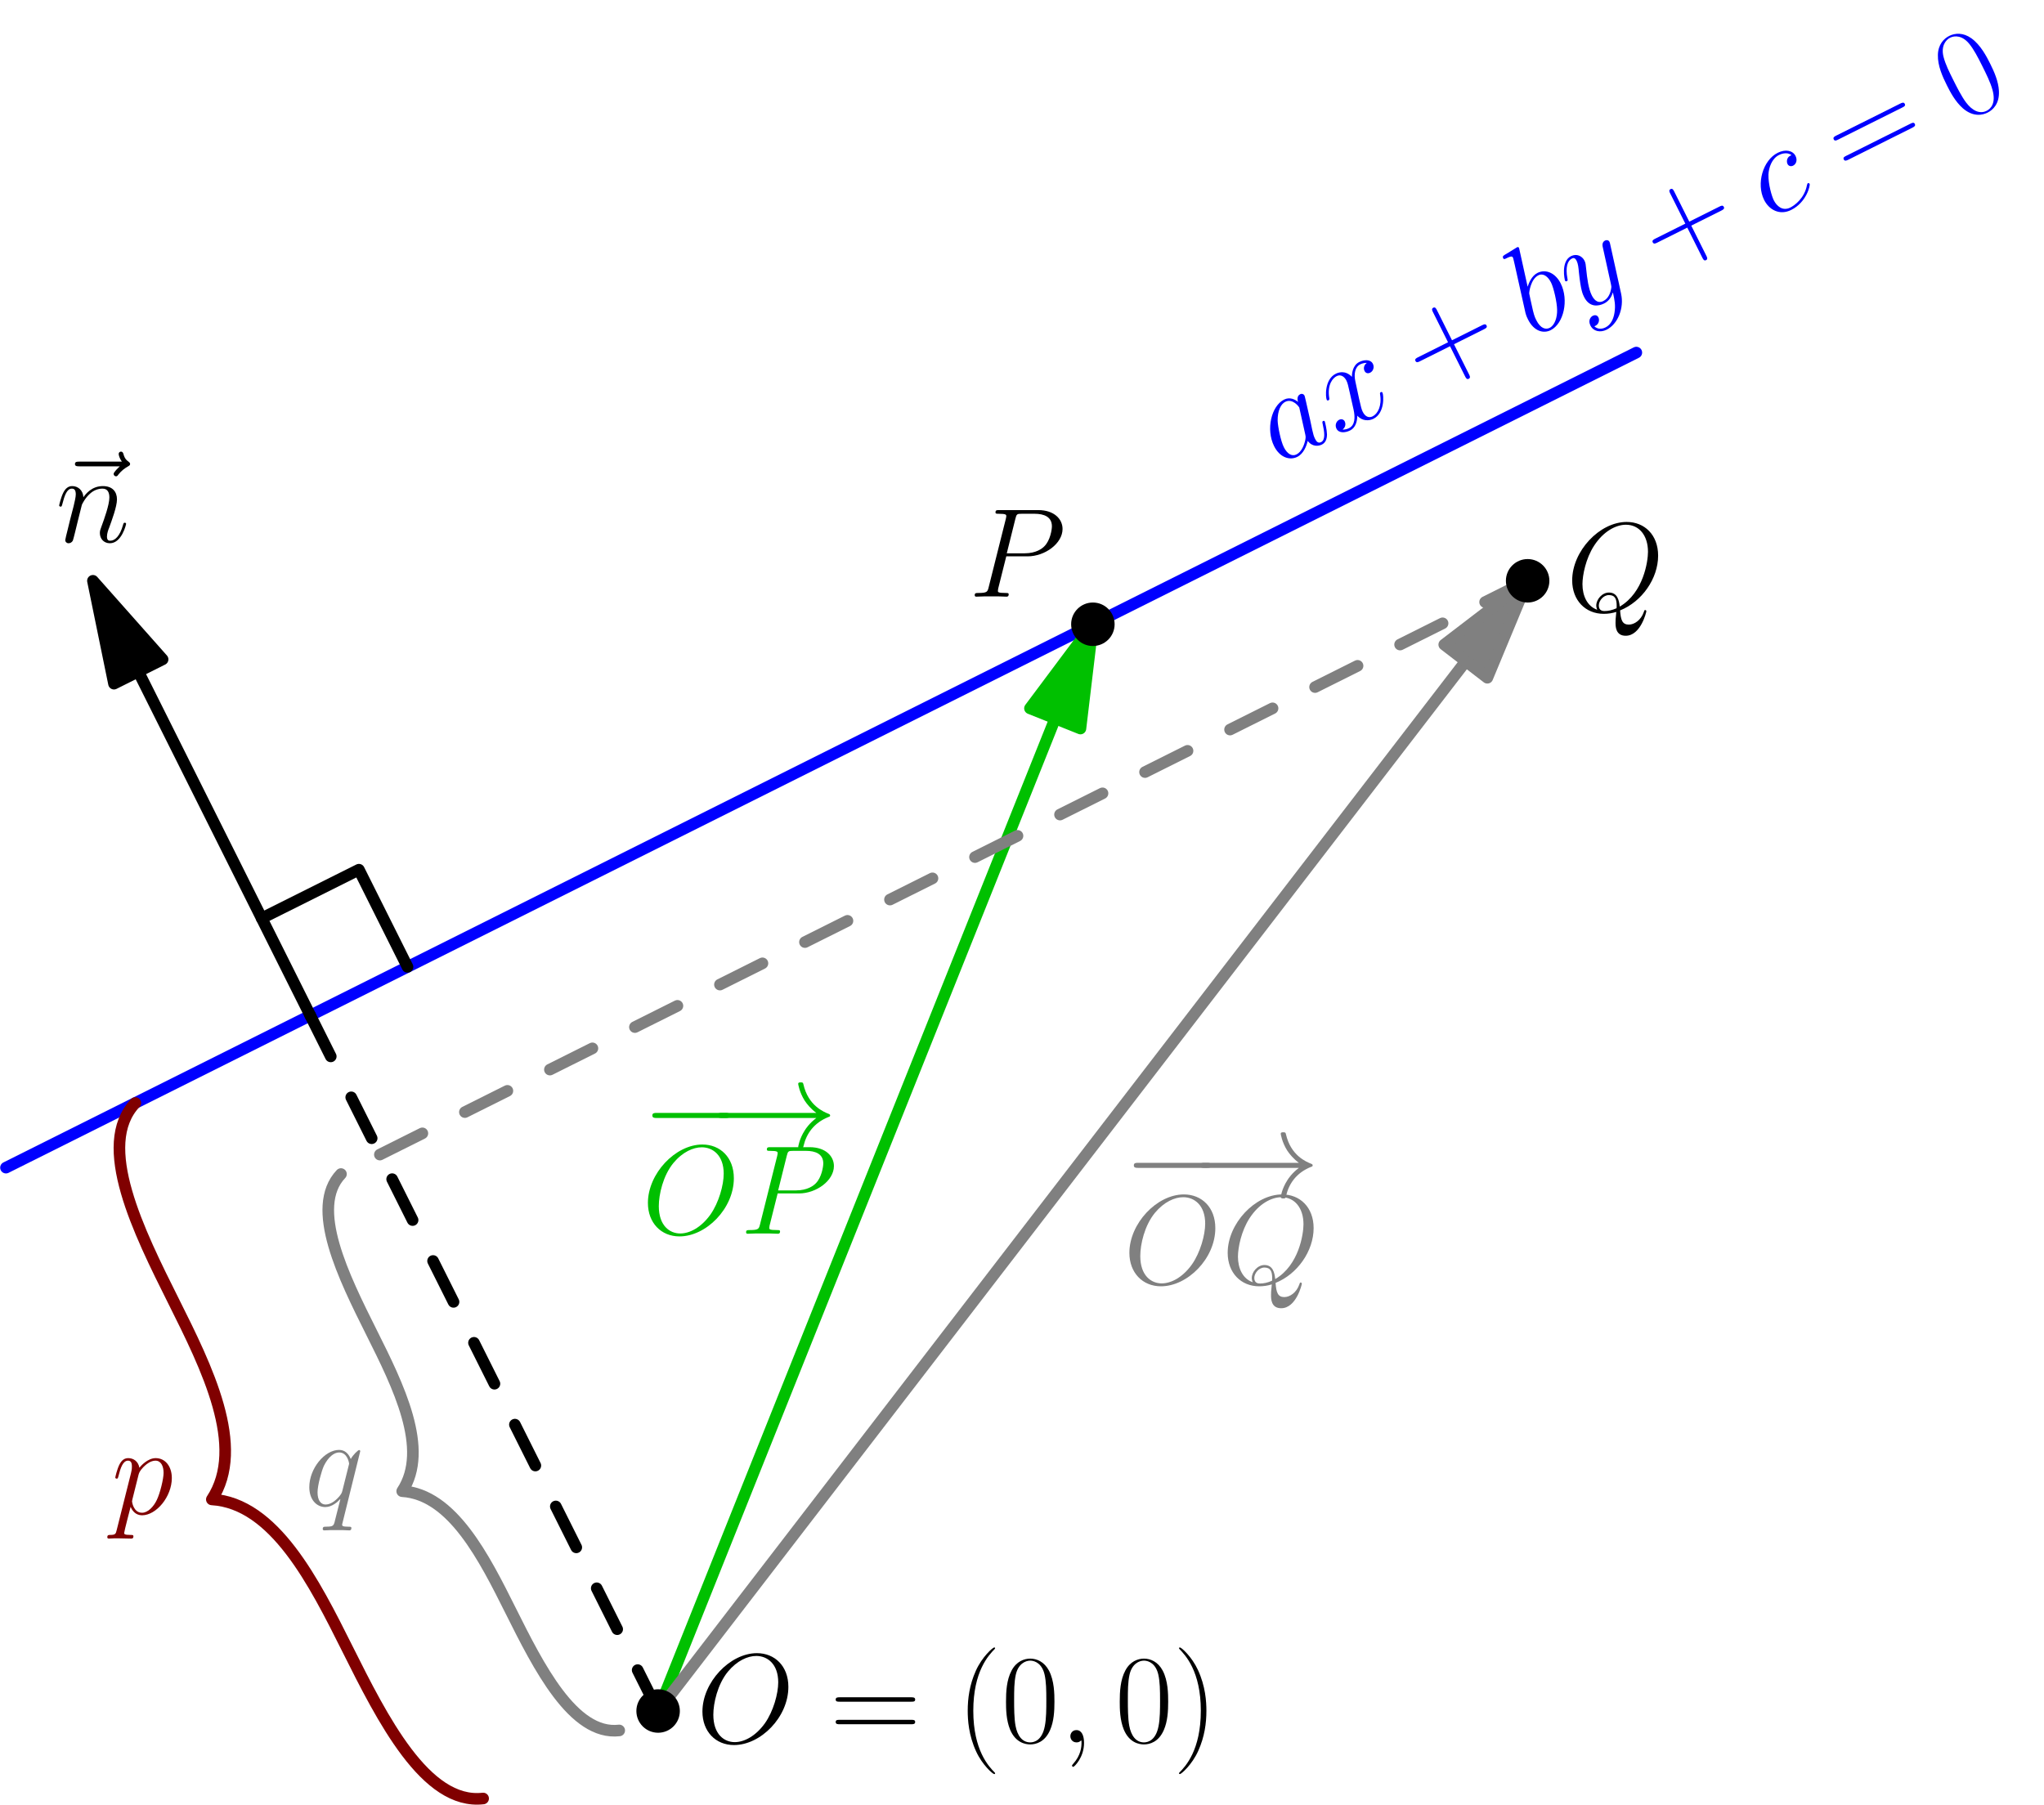 <?xml version='1.0' encoding='UTF-8'?>
<!-- This file was generated by dvisvgm 2.6.1 -->
<svg height='352.951pt' version='1.1' viewBox='56.409 53.858 399.7 352.951' width='399.7pt' xmlns='http://www.w3.org/2000/svg' xmlns:xlink='http://www.w3.org/1999/xlink'>
<defs>
<path d='M16.335 -5.701C16.756 -5.701 17.202 -5.701 17.202 -6.197S16.756 -6.693 16.335 -6.693H2.925C2.503 -6.693 2.057 -6.693 2.057 -6.197S2.503 -5.701 2.925 -5.701H16.335Z' id='g0-0'/>
<path d='M20.672 -5.701C19.309 -4.66 18.64 -3.644 18.442 -3.321C17.326 -1.611 17.128 -0.05 17.128 -0.025C17.128 0.273 17.425 0.273 17.624 0.273C18.045 0.273 18.07 0.223 18.169 -0.223C18.739 -2.652 20.201 -4.734 23.002 -5.875C23.3 -5.974 23.374 -6.023 23.374 -6.197S23.225 -6.445 23.176 -6.469C22.085 -6.891 19.086 -8.13 18.144 -12.294C18.07 -12.592 18.045 -12.666 17.624 -12.666C17.425 -12.666 17.128 -12.666 17.128 -12.369C17.128 -12.319 17.351 -10.758 18.392 -9.097C18.888 -8.353 19.607 -7.486 20.672 -6.693H2.256C1.809 -6.693 1.363 -6.693 1.363 -6.197S1.809 -5.701 2.256 -5.701H20.672Z' id='g0-33'/>
<path d='M4.833 0.099C4.833 -1.339 4.363 -2.404 3.346 -2.404C2.553 -2.404 2.156 -1.76 2.156 -1.215S2.528 0 3.371 0C3.693 0 3.966 -0.099 4.189 -0.322C4.239 -0.372 4.263 -0.372 4.288 -0.372C4.338 -0.372 4.338 -0.025 4.338 0.099C4.338 0.917 4.189 2.528 2.751 4.139C2.479 4.437 2.479 4.486 2.479 4.536C2.479 4.66 2.603 4.784 2.727 4.784C2.925 4.784 4.833 2.95 4.833 0.099Z' id='g1-59'/>
<path d='M17.995 -10.857C17.995 -14.947 15.318 -17.45 11.848 -17.45C6.544 -17.45 1.19 -11.749 1.19 -6.023C1.19 -2.132 3.768 0.521 7.362 0.521C12.567 0.521 17.995 -4.908 17.995 -10.857ZM7.51 -0.05C5.478 -0.05 3.321 -1.537 3.321 -5.404C3.321 -7.659 4.139 -11.352 6.172 -13.831C7.981 -16.012 10.064 -16.905 11.724 -16.905C13.906 -16.905 16.012 -15.318 16.012 -11.749C16.012 -9.543 15.071 -6.098 13.41 -3.743C11.6 -1.215 9.345 -0.05 7.51 -0.05Z' id='g1-79'/>
<path d='M7.337 -7.882H11.501C14.922 -7.882 18.342 -10.411 18.342 -13.236C18.342 -15.17 16.706 -16.93 13.583 -16.93H5.924C5.453 -16.93 5.23 -16.93 5.23 -16.459C5.23 -16.211 5.453 -16.211 5.825 -16.211C7.337 -16.211 7.337 -16.012 7.337 -15.74C7.337 -15.69 7.337 -15.541 7.238 -15.17L3.892 -1.834C3.668 -0.967 3.619 -0.719 1.884 -0.719C1.413 -0.719 1.165 -0.719 1.165 -0.273C1.165 0 1.388 0 1.537 0C2.008 0 2.503 -0.05 2.974 -0.05H5.875C6.345 -0.05 6.866 0 7.337 0C7.535 0 7.808 0 7.808 -0.471C7.808 -0.719 7.585 -0.719 7.213 -0.719C5.726 -0.719 5.701 -0.892 5.701 -1.14C5.701 -1.264 5.726 -1.438 5.751 -1.562L7.337 -7.882ZM9.122 -15.244C9.345 -16.161 9.444 -16.211 10.411 -16.211H12.864C14.724 -16.211 16.26 -15.616 16.26 -13.757C16.26 -13.112 15.938 -11.005 14.798 -9.865C14.376 -9.419 13.187 -8.477 10.931 -8.477H7.436L9.122 -15.244Z' id='g1-80'/>
<path d='M10.559 -0.149C14.823 -1.859 17.995 -6.37 17.995 -10.857C17.995 -14.947 15.318 -17.45 11.848 -17.45C6.544 -17.45 1.19 -11.749 1.19 -6.023C1.19 -2.132 3.768 0.521 7.362 0.521C8.205 0.521 9.022 0.397 9.816 0.149C9.667 1.636 9.667 1.76 9.667 2.231C9.667 2.95 9.667 4.809 11.65 4.809C14.6 4.809 15.69 0.174 15.69 0.025S15.591 -0.223 15.467 -0.223C15.318 -0.223 15.269 -0.099 15.194 0.174C14.649 1.735 13.36 2.627 12.27 2.627C11.005 2.627 10.683 1.76 10.559 -0.149ZM6.098 -0.273C4.139 -0.942 3.198 -2.999 3.198 -5.28C3.198 -7.015 3.842 -10.311 5.478 -12.815C7.312 -15.641 9.766 -16.905 11.699 -16.905C14.277 -16.905 16.012 -14.823 16.012 -11.6C16.012 -9.766 15.145 -3.619 10.485 -0.892C10.361 -2.156 10.014 -3.644 8.378 -3.644C7.04 -3.644 5.899 -2.305 5.899 -1.091C5.899 -0.818 5.998 -0.446 6.098 -0.273ZM9.865 -0.57C8.973 -0.174 8.205 -0.025 7.51 -0.025C7.263 -0.025 6.395 -0.025 6.395 -1.115C6.395 -2.008 7.263 -3.148 8.378 -3.148C9.617 -3.148 9.89 -2.305 9.89 -1.066C9.89 -0.917 9.89 -0.719 9.865 -0.57Z' id='g1-81'/>
<path d='M7.461 -2.95C7.337 -2.528 7.337 -2.479 6.99 -2.008C6.445 -1.314 5.354 -0.248 4.189 -0.248C3.173 -0.248 2.603 -1.165 2.603 -2.627C2.603 -3.991 3.371 -6.767 3.842 -7.808C4.685 -9.543 5.85 -10.435 6.816 -10.435C8.452 -10.435 8.775 -8.403 8.775 -8.205C8.775 -8.18 8.7 -7.857 8.675 -7.808L7.461 -2.95ZM9.047 -9.295C8.775 -9.94 8.105 -10.931 6.816 -10.931C4.016 -10.931 0.991 -7.312 0.991 -3.644C0.991 -1.19 2.429 0.248 4.115 0.248C5.478 0.248 6.643 -0.818 7.337 -1.636C7.585 -0.174 8.75 0.248 9.493 0.248S10.832 -0.198 11.278 -1.091C11.675 -1.933 12.022 -3.445 12.022 -3.545C12.022 -3.668 11.923 -3.768 11.774 -3.768C11.551 -3.768 11.526 -3.644 11.427 -3.272C11.055 -1.809 10.584 -0.248 9.568 -0.248C8.849 -0.248 8.799 -0.892 8.799 -1.388C8.799 -1.958 8.874 -2.231 9.097 -3.198C9.27 -3.817 9.394 -4.363 9.593 -5.081C10.51 -8.799 10.733 -9.692 10.733 -9.84C10.733 -10.187 10.46 -10.46 10.088 -10.46C9.295 -10.46 9.097 -9.593 9.047 -9.295Z' id='g1-97'/>
<path d='M5.726 -16.583C5.751 -16.682 5.8 -16.83 5.8 -16.954C5.8 -17.202 5.552 -17.202 5.503 -17.202C5.478 -17.202 4.586 -17.128 4.139 -17.078C3.718 -17.053 3.346 -17.004 2.9 -16.979C2.305 -16.93 2.132 -16.905 2.132 -16.459C2.132 -16.211 2.38 -16.211 2.627 -16.211C3.892 -16.211 3.892 -15.988 3.892 -15.74C3.892 -15.566 3.693 -14.847 3.594 -14.401L2.999 -12.022C2.751 -11.03 1.339 -5.404 1.239 -4.957C1.115 -4.338 1.115 -3.916 1.115 -3.594C1.115 -1.066 2.528 0.248 4.139 0.248C7.015 0.248 9.989 -3.445 9.989 -7.04C9.989 -9.32 8.7 -10.931 6.841 -10.931C5.552 -10.931 4.387 -9.865 3.916 -9.37L5.726 -16.583ZM4.164 -0.248C3.371 -0.248 2.503 -0.843 2.503 -2.776C2.503 -3.594 2.578 -4.065 3.024 -5.8C3.098 -6.122 3.495 -7.709 3.594 -8.031C3.644 -8.229 5.106 -10.435 6.792 -10.435C7.882 -10.435 8.378 -9.345 8.378 -8.056C8.378 -6.866 7.684 -4.065 7.064 -2.776C6.445 -1.438 5.304 -0.248 4.164 -0.248Z' id='g1-98'/>
<path d='M9.692 -9.32C9.221 -9.32 8.998 -9.32 8.651 -9.022C8.502 -8.899 8.229 -8.527 8.229 -8.13C8.229 -7.634 8.601 -7.337 9.072 -7.337C9.667 -7.337 10.336 -7.833 10.336 -8.824C10.336 -10.014 9.196 -10.931 7.486 -10.931C4.239 -10.931 0.991 -7.387 0.991 -3.867C0.991 -1.71 2.33 0.248 4.858 0.248C8.229 0.248 10.361 -2.38 10.361 -2.702C10.361 -2.851 10.212 -2.974 10.113 -2.974C10.039 -2.974 10.014 -2.95 9.791 -2.727C8.205 -0.62 5.85 -0.248 4.908 -0.248C3.198 -0.248 2.652 -1.735 2.652 -2.974C2.652 -3.842 3.074 -6.246 3.966 -7.932C4.61 -9.097 5.949 -10.435 7.51 -10.435C7.833 -10.435 9.196 -10.386 9.692 -9.32Z' id='g1-99'/>
<path d='M5.106 -7.263C5.156 -7.411 5.775 -8.651 6.693 -9.444C7.337 -10.039 8.18 -10.435 9.146 -10.435C10.138 -10.435 10.485 -9.692 10.485 -8.7C10.485 -7.287 9.469 -4.462 8.973 -3.123C8.75 -2.528 8.626 -2.206 8.626 -1.76C8.626 -0.644 9.394 0.248 10.584 0.248C12.889 0.248 13.757 -3.396 13.757 -3.545C13.757 -3.668 13.658 -3.768 13.509 -3.768C13.286 -3.768 13.261 -3.693 13.137 -3.272C12.567 -1.239 11.625 -0.248 10.658 -0.248C10.411 -0.248 10.014 -0.273 10.014 -1.066C10.014 -1.686 10.287 -2.429 10.435 -2.776C10.931 -4.139 11.972 -6.916 11.972 -8.328C11.972 -9.816 11.105 -10.931 9.221 -10.931C7.015 -10.931 5.85 -9.37 5.404 -8.75C5.329 -10.163 4.313 -10.931 3.222 -10.931C2.429 -10.931 1.884 -10.46 1.462 -9.617C1.016 -8.725 0.669 -7.238 0.669 -7.139S0.768 -6.916 0.942 -6.916C1.14 -6.916 1.165 -6.94 1.314 -7.51C1.71 -9.022 2.156 -10.435 3.148 -10.435C3.718 -10.435 3.916 -10.039 3.916 -9.295C3.916 -8.75 3.668 -7.783 3.495 -7.015L2.801 -4.338C2.702 -3.867 2.429 -2.751 2.305 -2.305C2.132 -1.661 1.859 -0.496 1.859 -0.372C1.859 -0.025 2.132 0.248 2.503 0.248C2.801 0.248 3.148 0.099 3.346 -0.273C3.396 -0.397 3.619 -1.264 3.743 -1.76L4.288 -3.991L5.106 -7.263Z' id='g1-110'/>
<path d='M1.066 3.148C0.892 3.892 0.793 4.09 -0.223 4.09C-0.521 4.09 -0.768 4.09 -0.768 4.561C-0.768 4.61 -0.744 4.809 -0.471 4.809C-0.149 4.809 0.198 4.759 0.521 4.759H1.586C2.107 4.759 3.371 4.809 3.892 4.809C4.04 4.809 4.338 4.809 4.338 4.363C4.338 4.09 4.164 4.09 3.743 4.09C2.603 4.09 2.528 3.916 2.528 3.718C2.528 3.421 3.644 -0.843 3.792 -1.413C4.065 -0.719 4.734 0.248 6.023 0.248C8.824 0.248 11.848 -3.396 11.848 -7.04C11.848 -9.32 10.559 -10.931 8.7 -10.931C7.114 -10.931 5.775 -9.394 5.503 -9.047C5.304 -10.287 4.338 -10.931 3.346 -10.931C2.627 -10.931 2.057 -10.584 1.586 -9.642C1.14 -8.75 0.793 -7.238 0.793 -7.139S0.892 -6.916 1.066 -6.916C1.264 -6.916 1.289 -6.94 1.438 -7.51C1.809 -8.973 2.28 -10.435 3.272 -10.435C3.842 -10.435 4.04 -10.039 4.04 -9.295C4.04 -8.7 3.966 -8.452 3.867 -8.006L1.066 3.148ZM5.354 -7.734C5.528 -8.428 6.222 -9.146 6.618 -9.493C6.891 -9.741 7.709 -10.435 8.651 -10.435C9.741 -10.435 10.237 -9.345 10.237 -8.056C10.237 -6.866 9.543 -4.065 8.923 -2.776C8.304 -1.438 7.163 -0.248 6.023 -0.248C4.338 -0.248 4.065 -2.38 4.065 -2.479C4.065 -2.553 4.115 -2.751 4.139 -2.875L5.354 -7.734Z' id='g1-112'/>
<path d='M10.931 -10.683C10.931 -10.807 10.832 -10.906 10.708 -10.906C10.51 -10.906 9.543 -10.014 9.072 -9.146C8.626 -10.262 7.857 -10.931 6.792 -10.931C3.991 -10.931 0.967 -7.312 0.967 -3.644C0.967 -1.19 2.404 0.248 4.09 0.248C5.404 0.248 6.494 -0.744 7.015 -1.314L7.04 -1.289L6.098 2.429L5.875 3.321C5.651 4.065 5.28 4.065 4.115 4.09C3.842 4.09 3.594 4.09 3.594 4.561C3.594 4.734 3.743 4.809 3.916 4.809C4.263 4.809 4.71 4.759 5.057 4.759H7.585C7.957 4.759 8.378 4.809 8.75 4.809C8.899 4.809 9.196 4.809 9.196 4.338C9.196 4.09 8.998 4.09 8.626 4.09C7.461 4.09 7.387 3.916 7.387 3.718C7.387 3.594 7.411 3.569 7.486 3.247L10.931 -10.683ZM7.436 -2.95C7.312 -2.528 7.312 -2.479 6.965 -2.008C6.42 -1.314 5.329 -0.248 4.164 -0.248C3.148 -0.248 2.578 -1.165 2.578 -2.627C2.578 -3.991 3.346 -6.767 3.817 -7.808C4.66 -9.543 5.825 -10.435 6.792 -10.435C8.428 -10.435 8.75 -8.403 8.75 -8.205C8.75 -8.18 8.675 -7.857 8.651 -7.808L7.436 -2.95Z' id='g1-113'/>
<path d='M11.749 -10.113C10.956 -9.964 10.658 -9.37 10.658 -8.899C10.658 -8.304 11.129 -8.105 11.476 -8.105C12.22 -8.105 12.741 -8.75 12.741 -9.419C12.741 -10.46 11.551 -10.931 10.51 -10.931C8.998 -10.931 8.155 -9.444 7.932 -8.973C7.362 -10.832 5.825 -10.931 5.379 -10.931C2.851 -10.931 1.512 -7.684 1.512 -7.139C1.512 -7.04 1.611 -6.916 1.785 -6.916C1.983 -6.916 2.033 -7.064 2.082 -7.163C2.925 -9.915 4.586 -10.435 5.304 -10.435C6.42 -10.435 6.643 -9.394 6.643 -8.799C6.643 -8.254 6.494 -7.684 6.197 -6.494L5.354 -3.098C4.982 -1.611 4.263 -0.248 2.95 -0.248C2.826 -0.248 2.206 -0.248 1.686 -0.57C2.578 -0.744 2.776 -1.487 2.776 -1.785C2.776 -2.28 2.404 -2.578 1.933 -2.578C1.339 -2.578 0.694 -2.057 0.694 -1.264C0.694 -0.223 1.859 0.248 2.925 0.248C4.115 0.248 4.957 -0.694 5.478 -1.71C5.875 -0.248 7.114 0.248 8.031 0.248C10.559 0.248 11.898 -2.999 11.898 -3.545C11.898 -3.668 11.799 -3.768 11.65 -3.768C11.427 -3.768 11.402 -3.644 11.328 -3.445C10.658 -1.264 9.221 -0.248 8.105 -0.248C7.238 -0.248 6.767 -0.892 6.767 -1.909C6.767 -2.454 6.866 -2.851 7.263 -4.486L8.13 -7.857C8.502 -9.345 9.345 -10.435 10.485 -10.435C10.534 -10.435 11.229 -10.435 11.749 -10.113Z' id='g1-120'/>
<path d='M6.519 2.776C5.85 3.718 4.883 4.561 3.668 4.561C3.371 4.561 2.181 4.511 1.809 3.371C1.884 3.396 2.008 3.396 2.057 3.396C2.801 3.396 3.297 2.751 3.297 2.181S2.826 1.413 2.454 1.413C2.057 1.413 1.19 1.71 1.19 2.925C1.19 4.189 2.256 5.057 3.668 5.057C6.147 5.057 8.651 2.776 9.345 0.025L11.774 -9.642C11.799 -9.766 11.848 -9.915 11.848 -10.064C11.848 -10.435 11.551 -10.683 11.179 -10.683C10.956 -10.683 10.435 -10.584 10.237 -9.84L8.403 -2.553C8.279 -2.107 8.279 -2.057 8.081 -1.785C7.585 -1.091 6.767 -0.248 5.577 -0.248C4.189 -0.248 4.065 -1.611 4.065 -2.28C4.065 -3.693 4.734 -5.602 5.404 -7.387C5.676 -8.105 5.825 -8.452 5.825 -8.948C5.825 -9.989 5.081 -10.931 3.867 -10.931C1.586 -10.931 0.669 -7.337 0.669 -7.139C0.669 -7.04 0.768 -6.916 0.942 -6.916C1.165 -6.916 1.19 -7.015 1.289 -7.362C1.884 -9.444 2.826 -10.435 3.792 -10.435C4.016 -10.435 4.437 -10.435 4.437 -9.617C4.437 -8.973 4.164 -8.254 3.792 -7.312C2.578 -4.065 2.578 -3.247 2.578 -2.652C2.578 -0.297 4.263 0.248 5.503 0.248C6.222 0.248 7.114 0.025 7.981 -0.892L8.006 -0.868C7.634 0.595 7.387 1.562 6.519 2.776Z' id='g1-121'/>
<path d='M13.261 -14.798C12.964 -14.525 12.047 -13.658 12.047 -13.311C12.047 -13.063 12.27 -12.84 12.517 -12.84C12.741 -12.84 12.84 -12.988 13.013 -13.236C13.608 -13.98 14.277 -14.451 14.847 -14.773C15.095 -14.922 15.269 -14.996 15.269 -15.269C15.269 -15.492 15.071 -15.616 14.922 -15.74C14.228 -16.211 14.054 -16.88 13.98 -17.177C13.906 -17.376 13.831 -17.673 13.484 -17.673C13.335 -17.673 13.038 -17.574 13.038 -17.202C13.038 -16.979 13.187 -16.384 13.658 -15.715H5.329C4.908 -15.715 4.486 -15.715 4.486 -15.244C4.486 -14.798 4.933 -14.798 5.329 -14.798H13.261Z' id='g1-126'/>
<path d='M7.585 6.048C7.585 6.023 7.585 5.974 7.51 5.899C6.37 4.734 3.321 1.562 3.321 -6.172S6.321 -17.053 7.535 -18.293C7.535 -18.318 7.585 -18.367 7.585 -18.442S7.51 -18.566 7.411 -18.566C7.139 -18.566 5.032 -16.731 3.817 -14.005C2.578 -11.253 2.231 -8.576 2.231 -6.197C2.231 -4.412 2.404 -1.388 3.892 1.809C5.081 4.387 7.114 6.197 7.411 6.197C7.535 6.197 7.585 6.147 7.585 6.048Z' id='g2-40'/>
<path d='M6.519 -6.172C6.519 -7.957 6.345 -10.981 4.858 -14.178C3.668 -16.756 1.636 -18.566 1.339 -18.566C1.264 -18.566 1.165 -18.541 1.165 -18.417C1.165 -18.367 1.19 -18.342 1.215 -18.293C2.404 -17.053 5.428 -13.906 5.428 -6.197C5.428 1.537 2.429 4.685 1.215 5.924C1.19 5.974 1.165 5.998 1.165 6.048C1.165 6.172 1.264 6.197 1.339 6.197C1.611 6.197 3.718 4.363 4.933 1.636C6.172 -1.115 6.519 -3.792 6.519 -6.172Z' id='g2-41'/>
<path d='M9.345 -5.751H15.913C16.26 -5.751 16.682 -5.751 16.682 -6.172C16.682 -6.618 16.285 -6.618 15.913 -6.618H9.345V-13.187C9.345 -13.534 9.345 -13.955 8.923 -13.955C8.477 -13.955 8.477 -13.559 8.477 -13.187V-6.618H1.909C1.562 -6.618 1.14 -6.618 1.14 -6.197C1.14 -5.751 1.537 -5.751 1.909 -5.751H8.477V0.818C8.477 1.165 8.477 1.586 8.899 1.586C9.345 1.586 9.345 1.19 9.345 0.818V-5.751Z' id='g2-43'/>
<path d='M10.411 -7.957C10.411 -9.469 10.386 -12.047 9.345 -14.029C8.428 -15.765 6.965 -16.384 5.676 -16.384C4.486 -16.384 2.974 -15.839 2.033 -14.054C1.041 -12.195 0.942 -9.89 0.942 -7.957C0.942 -6.544 0.967 -4.387 1.735 -2.503C2.801 0.05 4.71 0.397 5.676 0.397C6.816 0.397 8.552 -0.074 9.568 -2.429C10.311 -4.139 10.411 -6.147 10.411 -7.957ZM5.676 0C4.09 0 3.148 -1.363 2.801 -3.247C2.528 -4.71 2.528 -6.841 2.528 -8.229C2.528 -10.138 2.528 -11.724 2.851 -13.236C3.321 -15.343 4.71 -15.988 5.676 -15.988C6.693 -15.988 8.006 -15.318 8.477 -13.286C8.799 -11.873 8.824 -10.212 8.824 -8.229C8.824 -6.618 8.824 -4.635 8.527 -3.173C8.006 -0.471 6.544 0 5.676 0Z' id='g2-48'/>
<path d='M15.938 -7.957C16.31 -7.957 16.682 -7.957 16.682 -8.378C16.682 -8.824 16.26 -8.824 15.839 -8.824H1.983C1.562 -8.824 1.14 -8.824 1.14 -8.378C1.14 -7.957 1.512 -7.957 1.884 -7.957H15.938ZM15.839 -3.545C16.26 -3.545 16.682 -3.545 16.682 -3.991C16.682 -4.412 16.31 -4.412 15.938 -4.412H1.884C1.512 -4.412 1.14 -4.412 1.14 -3.991C1.14 -3.545 1.562 -3.545 1.983 -3.545H15.839Z' id='g2-61'/>
</defs>
<g id='page1'>
<g transform='matrix(0.996 0 0 0.996 185.102 388.491)'>
<path d='M -128.037 -106.698L 192.056 -266.745' fill='none' stroke='#0000ff' stroke-linecap='round' stroke-linejoin='round' stroke-miterlimit='10.037' stroke-width='2.276'/>
</g><g fill='#0000ff' transform='matrix(0.894 -0.447 0.447 0.894 -22.279 167.936)'>
<use x='304.375' xlink:href='#g1-97' y='126.336'/>
<use x='317.116' xlink:href='#g1-120' y='126.336'/>
<use x='336.416' xlink:href='#g2-43' y='126.336'/>
<use x='359.767' xlink:href='#g1-98' y='126.336'/>
<use x='370.086' xlink:href='#g1-121' y='126.336'/>
<use x='388.317' xlink:href='#g2-43' y='126.336'/>
<use x='411.668' xlink:href='#g1-99' y='126.336'/>
<use x='428.999' xlink:href='#g2-61' y='126.336'/>
<use x='453.727' xlink:href='#g2-48' y='126.336'/>
</g>
<g transform='matrix(0.996 0 0 0.996 185.102 388.491)'>
<path d='M -102.059 -204.117L -68.287 -136.573' fill='none' stroke='#000000' stroke-linecap='round' stroke-linejoin='round' stroke-miterlimit='10.037' stroke-width='2.276'/>
</g>
<g transform='matrix(0.996 0 0 0.996 185.102 388.491)'>
<path d='M -110.966 -221.931L -106.832 -201.731L -97.285 -206.504L -110.966 -221.931Z' fill='#000000'/>
</g>
<g transform='matrix(0.996 0 0 0.996 185.102 388.491)'>
<path d='M -110.966 -221.931L -106.832 -201.731L -97.285 -206.504L -110.966 -221.931Z' fill='none' stroke='#000000' stroke-linecap='round' stroke-linejoin='round' stroke-miterlimit='10.037' stroke-width='2.276'/>
</g>
<g transform='matrix(0.996 0 0 0.996 185.102 388.491)'>
<path d='M -49.2 -146.117L -58.743 -165.203L -77.83 -155.66' fill='none' stroke='#000000' stroke-linecap='round' stroke-linejoin='round' stroke-miterlimit='10.037' stroke-width='2.276'/>
</g><use x='66.581' xlink:href='#g1-126' y='159.857'/>
<use x='67.311' xlink:href='#g1-110' y='159.857'/>
<g transform='matrix(0.996 0 0 0.996 185.102 388.491)'>
<path d='M -68.287 -136.573L 0 0' fill='none' stroke='#000000' stroke-linecap='round' stroke-linejoin='round' stroke-miterlimit='10.037' stroke-width='2.276' stroke-dasharray='8.982,8.982'/>
</g>
<g transform='matrix(0.996 0 0 0.996 185.102 388.491)'>
<path d='M -34.356 17.178C -45.656 18.479 -54.181 1.428 -60.988 -12.185C -67.485 -25.18 -75.3 -40.809 -87.62 -41.548C -80.819 -51.848 -88.634 -67.478 -95.131 -80.472C -101.938 -94.085 -110.463 -111.136 -102.643 -119.395' fill='none' stroke='#800000' stroke-linecap='round' stroke-linejoin='round' stroke-miterlimit='10.037' stroke-width='2.276'/>
</g><g fill='#800000'>
<use x='78.161' xlink:href='#g1-112' y='349.964'/>
</g>
<g transform='matrix(0.996 0 0 0.996 185.102 388.491)'>
<path d='M -7.635 3.817C -16.675 4.858 -23.495 -8.783 -28.94 -19.673C -34.138 -30.069 -40.39 -42.572 -50.245 -43.164C -44.805 -51.404 -51.057 -63.907 -56.255 -74.302C -61.7 -85.193 -68.52 -98.834 -62.264 -105.441' fill='none' stroke='#808080' stroke-linecap='round' stroke-linejoin='round' stroke-miterlimit='10.037' stroke-width='2.276'/>
</g><g fill='#808080'>
<use x='115.926' xlink:href='#g1-113' y='348.355'/>
</g>
<g transform='matrix(0.996 0 0 0.996 185.102 388.491)'>
<path d='M 77.961 -194.903L 0 0' fill='none' stroke='#00c000' stroke-linecap='round' stroke-linejoin='round' stroke-miterlimit='10.037' stroke-width='2.276'/>
</g>
<g transform='matrix(0.996 0 0 0.996 185.102 388.491)'>
<path d='M 85.358 -213.396L 73.006 -196.885L 82.916 -192.921L 85.358 -213.396Z' fill='#00c000'/>
</g>
<g transform='matrix(0.996 0 0 0.996 185.102 388.491)'>
<path d='M 85.358 -213.396L 73.006 -196.885L 82.916 -192.921L 85.358 -213.396Z' fill='none' stroke='#00c000' stroke-linecap='round' stroke-linejoin='round' stroke-miterlimit='10.037' stroke-width='2.276'/>
</g><g fill='#00bf00'>
<use x='181.917' xlink:href='#g0-0' y='278.21'/>
<use x='195.367' xlink:href='#g0-33' y='278.21'/>
<use x='181.917' xlink:href='#g1-79' y='295.148'/>
<use x='201.139' xlink:href='#g1-80' y='295.148'/>
</g>
<g transform='matrix(0.996 0 0 0.996 185.102 388.491)'>
<path d='M 158.573 -206.145L 0 0' fill='none' stroke='#808080' stroke-linecap='round' stroke-linejoin='round' stroke-miterlimit='10.037' stroke-width='2.276'/>
</g>
<g transform='matrix(0.996 0 0 0.996 185.102 388.491)'>
<path d='M 170.717 -221.931L 154.343 -209.399L 162.803 -202.891L 170.717 -221.931Z' fill='#808080'/>
</g>
<g transform='matrix(0.996 0 0 0.996 185.102 388.491)'>
<path d='M 170.717 -221.931L 154.343 -209.399L 162.803 -202.891L 170.717 -221.931Z' fill='none' stroke='#808080' stroke-linecap='round' stroke-linejoin='round' stroke-miterlimit='10.037' stroke-width='2.276'/>
</g><g fill='#808080'>
<use x='276.068' xlink:href='#g0-0' y='287.97'/>
<use x='289.726' xlink:href='#g0-33' y='287.97'/>
<use x='276.068' xlink:href='#g1-79' y='304.908'/>
<use x='295.29' xlink:href='#g1-81' y='304.908'/>
</g>
<g transform='matrix(0.996 0 0 0.996 185.102 388.491)'>
<path d='M -54.629 -109.259L 170.717 -221.931' fill='none' stroke='#808080' stroke-linecap='round' stroke-linejoin='round' stroke-miterlimit='10.037' stroke-width='2.276' stroke-dasharray='9.331,9.331'/>
</g>
<g transform='matrix(0.996 0 0 0.996 185.102 388.491)'>
<circle cx='0' cy='-0' r='4.268' fill='#000000'/>
</g><use x='192.578' xlink:href='#g1-79' y='394.627'/>
<use x='218.686' xlink:href='#g2-61' y='394.627'/>
<use x='243.414' xlink:href='#g2-40' y='394.627'/>
<use x='252.192' xlink:href='#g2-48' y='394.627'/>
<use x='263.559' xlink:href='#g1-59' y='394.627'/>
<use x='274.432' xlink:href='#g2-48' y='394.627'/>
<use x='285.8' xlink:href='#g2-41' y='394.627'/>
<g transform='matrix(0.996 0 0 0.996 185.102 388.491)'>
<circle cx='85.358' cy='-213.396' r='4.268' fill='#000000'/>
</g><use x='245.847' xlink:href='#g1-80' y='170.549'/>
<g transform='matrix(0.996 0 0 0.996 185.102 388.491)'>
<circle cx='170.717' cy='-221.931' r='4.268' fill='#000000'/>
</g><use x='362.657' xlink:href='#g1-81' y='173.388'/>
</g>
</svg>